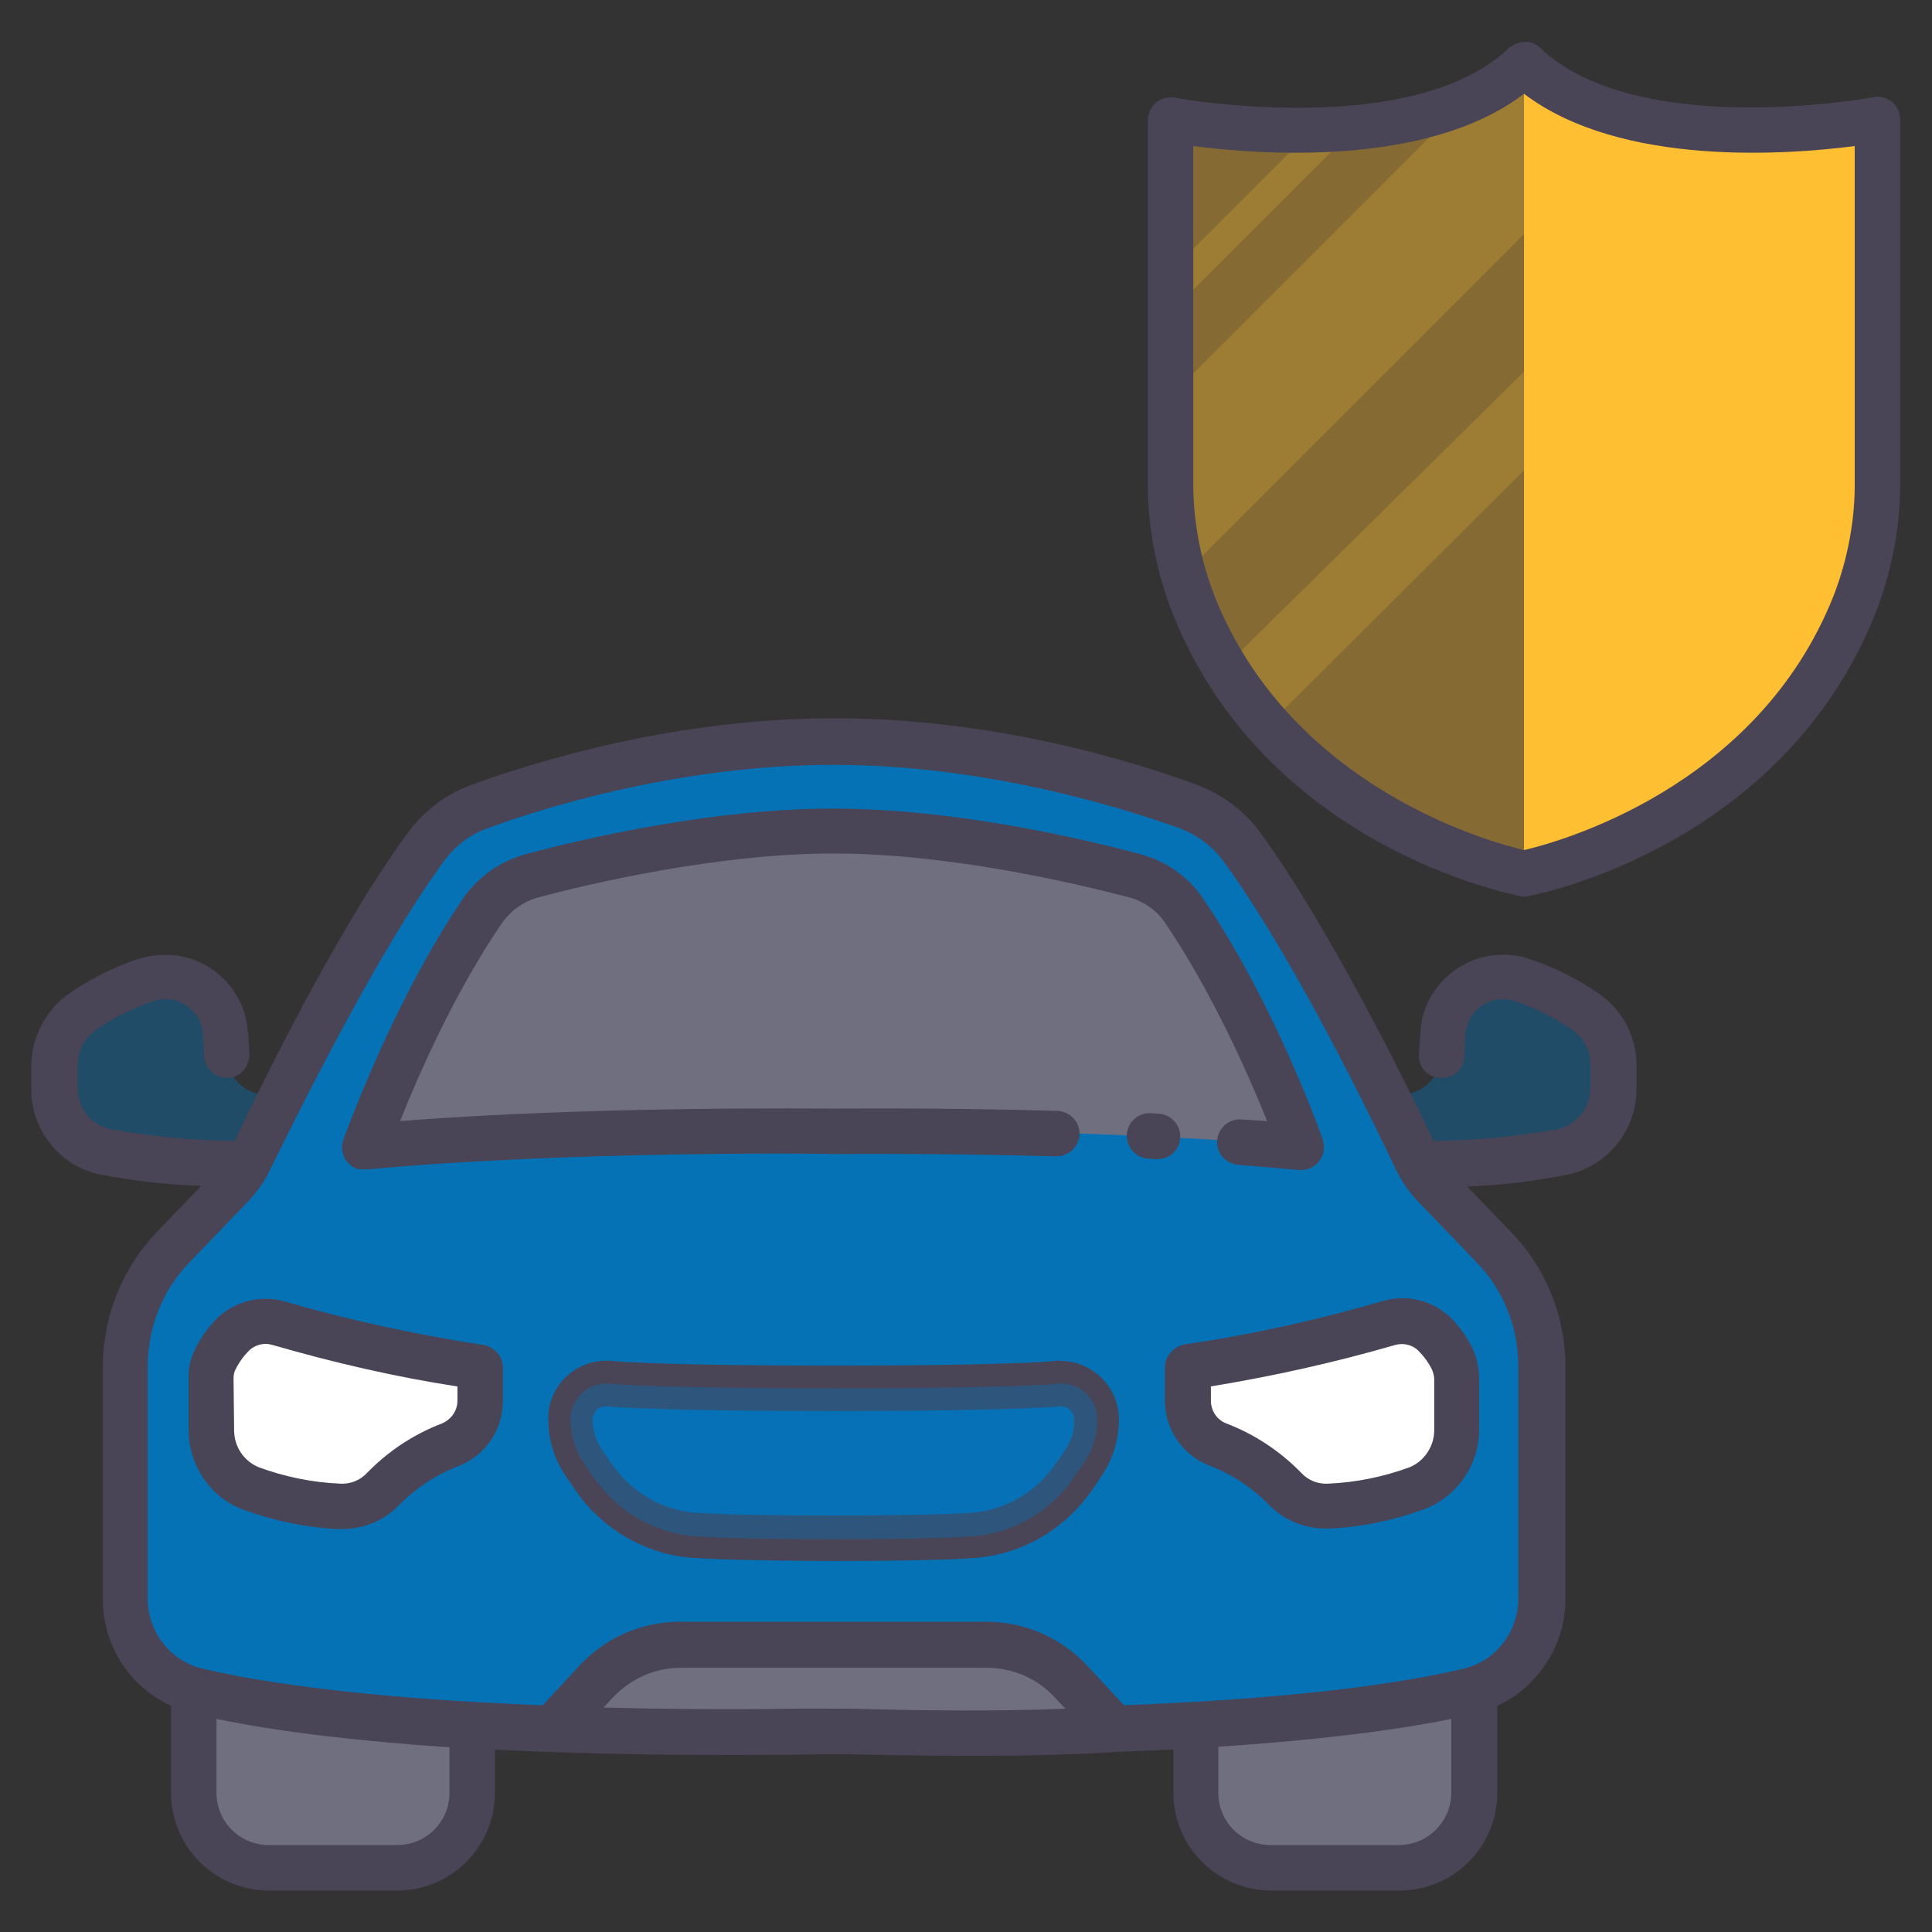 <?xml version="1.0" encoding="utf-8"?>
<!-- Generator: Adobe Illustrator 25.4.1, SVG Export Plug-In . SVG Version: 6.00 Build 0)  -->
<svg version="1.1" id="icons" xmlns="http://www.w3.org/2000/svg" xmlns:xlink="http://www.w3.org/1999/xlink" x="0px" y="0px"
	 viewBox="0 0 340 340" style="enable-background:new 0 0 340 340;" xml:space="preserve">
<rect x="0" y="0" width="340" height="340" fill="#333333" stroke="none"/>
<style type="text/css">
	.st0{opacity:0.4;fill:#FFBF33;}
	.st1{opacity:0.2;fill:#FFBF33;}
	.st2{fill:#FFBF33;}
	.st3{fill:#494456;}
	.st4{fill:#6F6F7F;}
	.st5{opacity:0.4;fill:#0672B6;}
	.st6{fill:#0672B6;}
	.st7{fill:#FFFFFF;}
</style>
<g>
	<path class="st0" d="M268.2,11.3C249.4,29.2,206,21,206,21v63.3c0,7.5,1.3,14.9,4,21.9c15.6,39.5,58.2,47.4,58.2,47.4
		s42.6-7.9,58.2-47.4c2.7-7,4.1-14.4,4-21.9V21C330.4,21,287,29.1,268.2,11.3z"/>
	<path class="st1" d="M268.2,11.3c-3,2.8-6.6,5-10.4,6.6L206,69.7v14.6c0,5.7,0.7,11.3,2.3,16.8L288.4,21
		C280.7,19.3,273.5,16.3,268.2,11.3z"/>
	<path class="st1" d="M215.5,117.4c2.2,3.7,4.8,7.1,7.6,10.3L324.4,26.8v-4.9c-3.3,0.4-7.9,0.8-13,0.9L215.5,117.4z"/>
	<path class="st2" d="M326.4,106.3c2.7-7,4.1-14.4,4-21.9V21c0,0-43.4,8.1-62.2-9.8v142.4C268.2,153.7,310.7,145.8,326.4,106.3z"/>
	<path class="st1" d="M206,55l32.6-32.6c-2.6,0.2-5.1,0.4-7.6,0.4l-25,25V55z"/>
	<path class="st3" d="M329.7,17.1c-0.4,0.1-41.6,7.6-58.7-8.7c-0.1-0.1-0.2-0.1-0.2-0.2c-0.1-0.1-0.2-0.2-0.3-0.2
		c-0.1-0.1-0.2-0.1-0.3-0.2c-0.1-0.1-0.2-0.1-0.4-0.2c-0.1,0-0.2-0.1-0.4-0.1c-0.1,0-0.2-0.1-0.4-0.1s-0.2,0-0.4,0s-0.3,0-0.4,0
		s-0.2,0-0.4,0c-0.1,0-0.3,0-0.4,0.1c-0.1,0-0.2,0.1-0.3,0.1c-0.1,0-0.3,0.1-0.4,0.1c-0.1,0-0.2,0.1-0.3,0.2
		c-0.2,0.1-0.5,0.3-0.7,0.4c-0.1,0.1-0.2,0.1-0.2,0.2c-17.1,16.2-58.3,8.8-58.7,8.7c-2.2-0.4-4.3,1-4.7,3.2c0,0.2-0.1,0.5-0.1,0.7
		v63.3c-0.1,8,1.4,15.9,4.3,23.4c16.3,41.1,59.4,49.5,61.2,49.9h0c0.2,0,0.5,0.1,0.7,0.1h0c0.2,0,0.5,0,0.7-0.1h0
		c1.8-0.3,44.9-8.8,61.2-49.9c2.9-7.5,4.4-15.4,4.3-23.4V21c0-2.2-1.8-4-4-4C330.2,17,329.9,17.1,329.7,17.1L329.7,17.1z
		 M326.4,84.4c0.1,7-1.2,13.9-3.7,20.4c-13.5,34.1-48.9,43.5-54.5,44.8c-5.5-1.3-41-10.7-54.5-44.8c-2.5-6.5-3.8-13.5-3.7-20.4V25.7
		c11.5,1.5,41.2,3.8,58.2-9.2c17.1,13,46.7,10.7,58.2,9.2V84.4z"/>
</g>
<g>
	<path class="st4" d="M34.1,293.9h49l0,0v21.6c0,7.3-5.9,13.2-13.2,13.2h0H47.3c-7.3,0-13.2-5.9-13.2-13.2l0,0L34.1,293.9
		L34.1,293.9z"/>
	<path class="st5" d="M50.8,204.9c0,0-18.7,0.7-32.3-2.2c-5.2-1.1-8.9-5.7-8.9-11.1v-4.2c0-3.6,1.7-7,4.6-9.1
		c3.5-2.5,7.3-4.4,11.3-5.8c5.5-1.9,11.6,1,13.5,6.6c0.3,0.8,0.5,1.7,0.5,2.5c0.1,1.3,0.2,2.7,0.3,4.1c0.1,3.3,2.5,6.2,5.8,6.8
		c2.8,0.5,5.6,0.8,8.4,0.8L50.8,204.9z"/>
	<path class="st4" d="M246.2,328.7h-22.6c-7.3,0-13.2-5.9-13.2-13.2v0v-21.6l0,0h49l0,0v21.6C259.4,322.8,253.5,328.7,246.2,328.7
		C246.2,328.7,246.2,328.7,246.2,328.7z"/>
	<path class="st5" d="M242.6,204.9c0,0,18.7,0.7,32.3-2.2c5.2-1.1,8.9-5.7,8.9-11.1v-4.2c0-3.6-1.7-7-4.6-9.1
		c-3.5-2.5-7.3-4.4-11.3-5.8c-5.5-1.9-11.6,1-13.5,6.6c-0.3,0.8-0.5,1.7-0.5,2.5c-0.1,1.3-0.2,2.7-0.3,4.1c-0.1,3.3-2.5,6.2-5.8,6.8
		c-2.8,0.5-5.6,0.8-8.4,0.8L242.6,204.9z"/>
	<path class="st6" d="M262.8,219.4l-10.2-10.6c-1.4-1.4-2.5-3.1-3.4-4.9c-4.2-8.9-18.3-37.9-30.8-54.9c-2.3-3.1-5.5-5.5-9.2-6.9
		c-10.5-3.9-34.8-11.5-62.4-11.5s-51.9,7.6-62.4,11.5c-3.7,1.3-6.9,3.7-9.2,6.9c-12.5,17-26.6,46-30.8,54.9c-0.9,1.8-2,3.5-3.4,4.9
		l-10.2,10.6c-5.5,5.7-8.5,13.3-8.5,21.2v40.8c0,7.8,5.3,14.5,12.9,16.3c39.2,9.1,111.7,6.9,111.7,6.9s72.5,2.2,111.7-6.9
		c7.6-1.8,12.9-8.6,12.9-16.3v-40.8C271.3,232.6,268.3,225.1,262.8,219.4z"/>
	<path class="st7" d="M37.1,242.7v9c0,4.5,2.7,8.5,6.9,10.2c5,1.9,10.3,2.9,15.6,3.2c2.9,0.2,5.8-1,7.8-3.1c3.3-3.4,7.3-6,11.7-7.7
		c3.2-1.3,5.2-4.3,5.2-7.7v-5.9c-11.9-1.8-23.7-4.4-35.3-7.8c-2.8-0.9-5.9-0.1-8,1.9c-1.3,1.3-2.4,2.8-3.2,4.5
		C37.4,240.3,37.1,241.5,37.1,242.7z"/>
	<path class="st7" d="M256.3,242.7v9c0,4.5-2.7,8.5-6.9,10.2c-5,1.9-10.3,2.9-15.6,3.2c-2.9,0.2-5.8-1-7.8-3.1
		c-3.3-3.4-7.3-6-11.7-7.7c-3.2-1.3-5.2-4.3-5.2-7.7v-5.9c11.9-1.8,23.7-4.4,35.3-7.8c2.8-0.9,5.9-0.1,8,1.9
		c1.3,1.3,2.4,2.8,3.2,4.5C256.1,240.3,256.3,241.5,256.3,242.7z"/>
	<path class="st4" d="M188.6,296c-3.8-4.2-9.2-6.5-14.9-6.5h-53.9c-5.7,0-11.1,2.4-14.9,6.5l-7.6,8.3c26.8,1,49.5,0.3,49.5,0.3
		s22.7,0.7,49.5-0.3L188.6,296z"/>
	<path class="st4" d="M208.5,160.2c-2.1-3.1-5.2-5.3-8.8-6.2c-10-2.6-32.2-7.8-53-7.8s-43,5.2-53,7.8c-3.6,0.9-6.7,3.1-8.8,6.2
		c-9.6,14.1-16.7,31.4-19.4,38.4c-0.4,1.1,0.1,2.3,1.2,2.8c0.3,0.1,0.6,0.2,1,0.1c35.2-3.1,79-2.5,79-2.5s43.8-0.6,79,2.5
		c1.2,0.1,2.2-0.8,2.3-2c0-0.3,0-0.6-0.1-1C225.2,191.5,218.1,174.3,208.5,160.2z"/>
	<path class="st3" d="M35.4,208.7l-7.6,7.9c-6.2,6.4-9.7,15-9.7,24v40.8c0,8.1,4.6,15.4,12,18.8v15.3c0,9.5,7.7,17.2,17.2,17.2h22.6
		c9.5,0,17.2-7.7,17.2-17.2v-7.6c21.4,1.1,41.8,1,53.1,0.9c4.4-0.1,8.9-0.1,13.2,0c4.8,0.1,11.4,0.2,18.4,0.2
		c8.5,0,17.6-0.2,24.7-0.7c3.4-0.1,6.7-0.3,10-0.4v7.6c0,9.5,7.7,17.2,17.2,17.2h22.6c9.5,0,17.2-7.7,17.2-17.2v-15.3
		c7.3-3.4,12-10.8,12-18.8v-40.8c0-8.9-3.4-17.5-9.7-23.9l-7.6-7.9c5.9-0.2,11.8-0.9,17.7-2.1c7-1.5,12.1-7.8,12.1-15v-4.2
		c0-4.9-2.3-9.5-6.3-12.4c-3.8-2.7-8-4.8-12.4-6.3c-7.6-2.6-15.9,1.4-18.6,9c-0.4,1.1-0.6,2.3-0.7,3.5c-0.1,1.4-0.2,2.9-0.3,4.3
		c-0.1,2.2,1.6,4.1,3.9,4.1c2.2,0.1,4.1-1.6,4.1-3.9c0-1.3,0.1-2.6,0.2-3.9c0.2-2,1.3-3.9,3-5c1.7-1.1,3.8-1.4,5.7-0.7
		c3.7,1.2,7.1,3,10.3,5.2c1.9,1.4,3,3.6,3,5.9v4.2c0,3.4-2.4,6.4-5.7,7.2c-7.2,1.3-14.6,2-21.9,2.1c-4.7-9.9-18.4-37.7-30.6-54.4
		c-2.8-3.8-6.6-6.6-11.1-8.3c-11.9-4.4-36.1-11.7-63.8-11.7s-51.9,7.4-63.8,11.7c-4.4,1.6-8.3,4.5-11.1,8.3
		c-12.3,16.6-25.9,44.5-30.6,54.4c-7.4-0.1-14.7-0.8-21.9-2.1c-3.4-0.7-5.7-3.7-5.7-7.2v-4.2c0-2.3,1.1-4.5,3-5.9
		c3.1-2.2,6.6-4,10.3-5.2c1.9-0.7,4-0.4,5.7,0.7c1.7,1.1,2.9,3,3,5c0.1,1.3,0.2,2.6,0.2,3.9c0.1,2.2,1.9,3.9,4.1,3.9
		s3.9-1.9,3.9-4.1c-0.1-1.4-0.1-2.9-0.3-4.3c-0.7-8-7.8-14-15.9-13.2c-1.2,0.1-2.4,0.4-3.5,0.7c-4.4,1.5-8.6,3.6-12.4,6.3
		c-3.9,2.9-6.2,7.5-6.3,12.4v4.2c0,7.2,5,13.5,12.1,15C23.5,207.8,29.4,208.5,35.4,208.7z M79.1,315.5c0,5.1-4.1,9.2-9.2,9.2H47.3
		c-5.1,0-9.2-4.1-9.2-9.2v-13c12.1,2.5,26.5,4,41,5L79.1,315.5z M153.6,300.8c-2.6-0.1-5.2-0.1-7.8-0.1c-1.9,0-3.8,0-5.7,0
		c-6.5,0.1-19.1,0.2-33.9-0.2l1.7-1.8c3.1-3.3,7.4-5.2,11.9-5.2h53.9c4.5,0,8.9,1.9,11.9,5.2l1.9,2
		C175.8,301.2,161.9,301,153.6,300.8L153.6,300.8z M246.2,324.7h-22.6c-5.1,0-9.2-4.1-9.2-9.2v-8.1c16.4-1.1,30.1-2.7,41-4.9v13
		C255.4,320.6,251.2,324.7,246.2,324.7L246.2,324.7z M78.3,151.3c1.9-2.5,4.4-4.4,7.4-5.5c9.2-3.4,33.6-11.2,61-11.2
		s51.8,7.9,61,11.2c2.9,1.1,5.5,3,7.4,5.5c12.4,16.8,26.4,45.8,30.4,54.2c1,2.2,2.4,4.2,4.1,6l10.2,10.6c4.8,4.9,7.4,11.5,7.4,18.4
		v40.8c0,5.9-4,11.1-9.8,12.4c-14.1,3.3-34.2,5.4-59.6,6.4l-6.4-6.9c-4.6-5-11.1-7.8-17.8-7.8h-53.9c-6.8,0-13.2,2.8-17.8,7.8
		l-6.4,6.9c-20.4-0.8-43.2-2.6-59.7-6.4c-5.8-1.3-9.8-6.5-9.8-12.4v-40.8c0-6.9,2.6-13.5,7.4-18.4l10.2-10.6c1.7-1.8,3.1-3.8,4.1-6
		C51.9,197.1,66,168.1,78.3,151.3z"/>
	<path class="st3" d="M34.3,237.5c-0.8,1.6-1.2,3.4-1.1,5.2v9c0,6.1,3.7,11.7,9.4,13.9c5.4,2,11.1,3.2,16.8,3.5c0.3,0,0.5,0,0.8,0
		c3.9,0,7.6-1.6,10.2-4.4c2.9-2.9,6.4-5.2,10.3-6.7c4.7-1.8,7.8-6.4,7.8-11.4v-5.9c0-2-1.4-3.6-3.4-4c-11.7-1.8-23.4-4.3-34.8-7.6
		c-4.2-1.3-8.8-0.2-12,2.8C36.7,233.5,35.3,235.4,34.3,237.5z M41.1,242.6c0-0.6,0.1-1.2,0.4-1.7c0.6-1.2,1.4-2.3,2.4-3.3
		c0.8-0.7,1.8-1.1,2.9-1.1c0.4,0,0.8,0.1,1.2,0.2c10.7,3.1,21.5,5.6,32.5,7.3v2.5c0,1.8-1.1,3.3-2.7,4c-5,1.9-9.5,4.9-13.2,8.7
		c-1.2,1.3-2.9,2-4.7,1.9c-4.9-0.2-9.8-1.2-14.4-2.9c-2.6-1.1-4.3-3.6-4.3-6.5L41.1,242.6z"/>
	<path class="st3" d="M185.8,239.5L185.8,239.5c-11.3,1.1-66.8,1.1-78.1,0c-5.7-0.5-10.7,3.6-11.2,9.3c0,0.3,0,0.7,0,1
		c0,3.3,0.9,6.6,2.7,9.4c0.9,1.4,1.9,2.8,2.8,4.1c4.4,5.8,11,9.7,18.2,10.7c3.1,0.4,14.8,0.7,26.5,0.7s23.4-0.2,26.5-0.7
		c7.3-1,13.8-4.9,18.2-10.7c1-1.3,1.9-2.7,2.8-4.1c1.8-2.8,2.7-6.1,2.7-9.4c0-5.7-4.6-10.3-10.3-10.3
		C186.5,239.4,186.1,239.4,185.8,239.5z M187.6,254.9c-0.8,1.3-1.7,2.5-2.5,3.6c-3.1,4.1-7.8,6.9-13,7.6c-5.5,0.8-45.3,0.8-50.8,0
		c-5.2-0.7-9.8-3.5-13-7.6c-0.9-1.2-1.7-2.4-2.5-3.6c-1-1.5-1.5-3.3-1.5-5.1c0-1.3,1-2.3,2.3-2.3c0.1,0,0.2,0,0.2,0
		c11.9,1.1,67.8,1.1,79.7,0c1.3-0.1,2.4,0.8,2.5,2.1c0,0.1,0,0.2,0,0.2C189.1,251.6,188.6,253.4,187.6,254.9L187.6,254.9z"/>
	<path class="st3" d="M205,240.6v5.9c0,5,3.1,9.6,7.8,11.4c3.9,1.5,7.4,3.8,10.3,6.7c2.6,2.8,6.3,4.4,10.2,4.4c0.3,0,0.5,0,0.8,0
		c5.8-0.3,11.4-1.5,16.8-3.5c5.7-2.3,9.4-7.8,9.4-13.9v-9c0-1.8-0.4-3.6-1.1-5.2c-1-2.1-2.4-4-4-5.6c-3.2-3-7.7-4.1-12-2.8
		c-11.4,3.3-23,5.9-34.8,7.6C206.5,237,205,238.7,205,240.6z M213,244c11-1.8,21.8-4.2,32.5-7.3c1.4-0.4,3-0.1,4.1,1
		c1,1,1.8,2.1,2.4,3.3c0.2,0.5,0.4,1.1,0.4,1.7v9c0,2.8-1.7,5.4-4.3,6.5c-4.6,1.7-9.5,2.7-14.4,2.9c-1.8,0.1-3.5-0.6-4.7-1.9
		c-3.7-3.8-8.2-6.8-13.2-8.7c-1.6-0.6-2.7-2.2-2.7-4V244z"/>
	<path class="st3" d="M207.7,200.2c0.1-2.2-1.6-4.1-3.8-4.2l-1.4-0.1c-2.2-0.1-4.1,1.6-4.2,3.8s1.6,4.1,3.8,4.2l1.4,0.1
		c0.1,0,0.1,0,0.2,0C205.8,204,207.6,202.4,207.7,200.2z"/>
	<path class="st3" d="M64.7,205.8c35.1-3.3,81.5-2.8,82-2.7h0.1c0.2,0,17.6-0.2,39,0.4c0,0,0.1,0,0.1,0c2.2,0,4-1.7,4.1-3.9
		c0-2.2-1.7-4-3.9-4.1c-21-0.6-38.2-0.4-39.3-0.4c-1.8,0-42.5-0.5-76.4,2.2c3.2-8,9.6-22.7,17.9-34.8c1.6-2.3,3.9-3.9,6.5-4.6
		c8.7-2.3,31.3-7.7,51.9-7.7s43.2,5.4,51.9,7.7c2.7,0.7,5,2.3,6.5,4.6c8.2,12.1,14.7,26.8,17.9,34.8c-1.5-0.1-3-0.2-4.5-0.3
		c-2.2-0.2-4.1,1.5-4.3,3.7s1.5,4.1,3.7,4.3c3.8,0.3,7.4,0.6,10.7,0.9c0.1,0,0.3,0,0.4,0c2.2,0,4-1.8,4-4c0-0.5-0.1-0.9-0.2-1.3
		c-0.3-1-8.6-24.2-21.1-42.5c-2.6-3.9-6.6-6.6-11.1-7.8c-11.2-3-33.2-8-54-8s-42.8,5-54,8c-4.5,1.2-8.5,4-11.1,7.8
		c-12.5,18.4-20.7,41.6-21.1,42.5c-0.7,2.1,0.4,4.4,2.4,5.1C63.6,205.8,64.1,205.8,64.7,205.8L64.7,205.8z"/>
	<path class="st5" d="M186.2,243.5c-11.7,1.1-67.2,1.1-78.9,0c-3.5-0.3-6.5,2.2-6.9,5.7c0,0.2,0,0.4,0,0.6c0,2.6,0.7,5.1,2.1,7.3
		c0.7,1.1,1.6,2.5,2.7,3.9c3.8,5,9.4,8.3,15.6,9.2c5.9,0.9,46,0.9,51.9,0c6.2-0.9,11.8-4.2,15.6-9.2c1-1.4,1.9-2.7,2.7-3.9
		c1.4-2.2,2.1-4.7,2.1-7.3c0-3.5-2.8-6.3-6.3-6.3C186.6,243.4,186.4,243.4,186.2,243.5z"/>
</g>
</svg>

